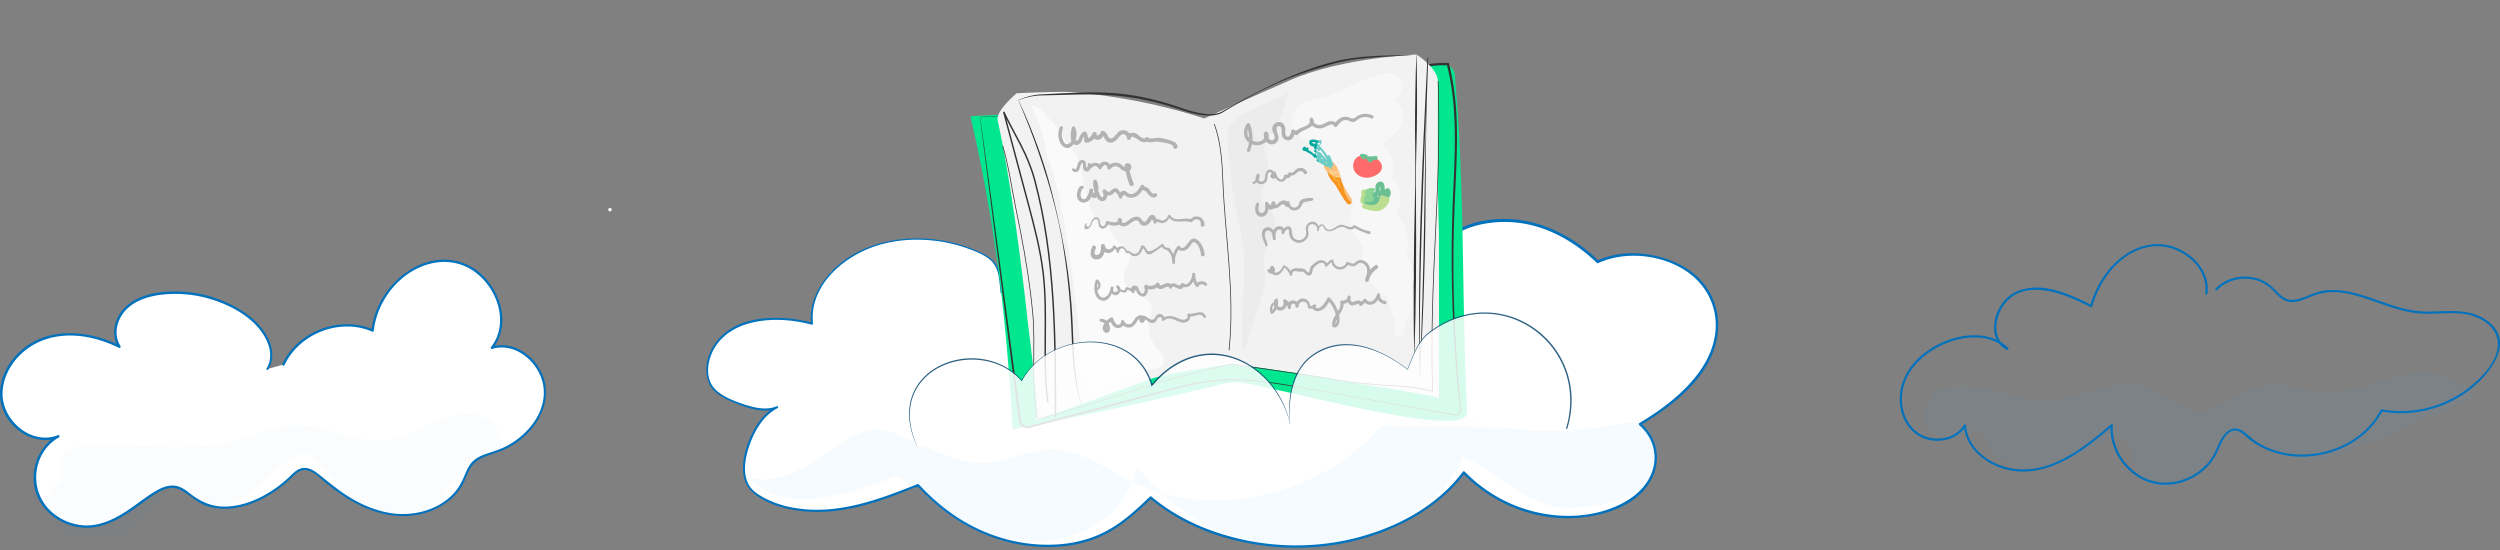 <svg xmlns="http://www.w3.org/2000/svg" viewBox="0 0 3418.72 752.52"><rect x="0" y="0" width="3418.72" height="752.52" fill="#808080" stroke="none"/><defs><style>.cls-1{fill:#fff;}.cls-2{fill:#0071bc;}.cls-3{opacity:0.05;}.cls-4{fill:#3fa9f5;}.cls-5{fill:#00e78f;}.cls-6{fill:#333;}.cls-7{fill:#f2f2f2;}.cls-10,.cls-13,.cls-8,.cls-9{fill:none;}.cls-10,.cls-8,.cls-9{stroke:#333;stroke-miterlimit:10;}.cls-9{stroke-width:2px;}.cls-10{stroke-width:0.97px;}.cls-11{opacity:0.59;}.cls-12,.cls-22{fill:#b3b3b3;}.cls-12{opacity:0.09;}.cls-14{fill:red;}.cls-15{fill:#009245;}.cls-16{fill:#f7931e;}.cls-17{fill:#00a99d;}.cls-18{fill:#fbb03b;}.cls-19{fill:#39b54a;}.cls-20{fill:#8cc63f;}.cls-21{opacity:0.42;}.cls-23{opacity:0.86;}.cls-24{fill:#09466e;}.cls-25{opacity:0.84;}.cls-26{opacity:0.02;}</style></defs><title>cookbook-cloudsAsset 45</title><g id="Layer_2" data-name="Layer 2"><g id="Layer_12" data-name="Layer 12"><path class="cls-1" d="M834.13,289.12c3.08,0,3.08-4.78,0-4.78s-3.08,4.78,0,4.78Z"/></g><g id="CookingCloud"><path class="cls-1" d="M1444.89,341.33a187.6,187.6,0,0,0-75.69,59.12c-4-33.45.48-45-46.62-61.8-35.78-12.79-78.28-15.76-115.95-5.87-59.43,15.61-101.7,62.9-96.14,109.84-32.75-8.79-70.87-9.7-101,3.31-34.31,14.82-51.61,53.14-37.14,81,8.73,16.77,66.59,41.13,90.37,29.87C1028,573.26,1002,647.33,1028.48,670.9s72,31,112.75,26.37,77.88-19.38,114.17-33.92c27,29.55,61.87,56.09,105.34,71.07s96.41,17.11,138.47,0c30.64-12.45,53-33.57,74.47-54.12,55.35,47.3,142.35,72.74,225.91,66.06S1961,701.08,2001.74,646.1a201,201,0,0,0,111.56,58.48c45.38,7.41,96.79-2.5,126.86-29s33.3-69.56,2.49-95.56c39.92-24,75.86-53.43,93.94-89.3s15.74-79-15.18-109.58-93.15-43.47-136.54-23.08c-26.41-25.87-62-48.3-104.58-54.88s-92.34,6.37-111.58,35.57c-42.44-13.71-87.42-26.65-133.5-23.85-57.84,3.52-107.48,31-152.48,58.44-6.54,4-13.7,8.18-22.12,8.46-6.45.21-12.56-1.93-18.37-4l-97.89-35.2c-16.93-6.08-34.6-12.3-53.38-12.24C1474.67,330.4,1459,335.23,1444.89,341.33Z"/><path class="cls-2" d="M1444.49,340.64a194.25,194.25,0,0,0-75.92,59.18l1.51.63c-1.66-14.2-.88-31.33-11-42.71-5.95-6.69-14.32-10.93-22.39-14.47a204.5,204.5,0,0,0-43.57-13.53c-55.46-10.63-119.07.86-158.39,44.12-17,18.72-28.32,43-25.59,68.76l1.69-1.29c-44.18-11.6-106.93-12.19-134.75,31.11-10,15.52-13.8,35.7-5.94,52.92,6.23,13.64,23.69,21.18,36.69,26.45,16.58,6.72,39.17,13.92,56.62,6.24l-1.47-2.52c-15.76,7.72-26.75,23.34-34.19,38.75-7.81,16.2-13.23,35.12-11.31,53.25s13.09,28.3,28.54,36.51c21.33,11.32,46.13,15.59,70.07,15.94,28.58.43,57-5.49,84.08-14.12,14.53-4.62,28.79-10,43-15.61,3-1.18,6-2.65,9.11-3.62,4-1.25,4.52-.58,7.32,2.36q7.29,7.63,15.11,14.76c39,35.42,87.84,59,140.61,63.48,29.62,2.53,60.42-.62,87.93-12.37,28.14-12,50.72-32.54,72.57-53.44h-2.24c47.62,40.33,110.12,61.23,171.71,66.41,64.07,5.39,130.12-7.44,186.37-39,27.93-15.67,53.27-36.19,72.55-61.89l-2.63.34c37.1,38.35,89.57,61.51,143.1,61.35,44.55-.13,103.62-16.46,119.12-63.95,7.88-24.15,0-49.32-19-65.82l-.33,2.59c45.71-27.65,98-67.59,105.34-124.56a91.19,91.19,0,0,0-20.31-70.57c-15.6-18.58-38.32-30-61.59-35.71-27.35-6.73-57.15-5.95-83,5.85l2.26.29c-31.41-30.57-71.77-53-116-56.79-36-3.06-81.67,5.91-103.35,37.71l2.44-1c-35.54-11.47-71.89-22-109.41-23.93-35.52-1.8-70.29,5.61-103,19.14a424.77,424.77,0,0,0-43.94,21.47c-6.61,3.67-13.15,7.47-19.65,11.34-7.84,4.67-15.73,10.6-24.44,13.54-9.43,3.19-18.3.42-27.29-2.8q-14.44-5.16-28.87-10.36l-55.23-19.84c-19.09-6.86-38.4-14.85-58.82-16.5-19.08-1.54-37.19,3.68-54.58,11.07-2.06.87-.28,3.88,1.76,3,17.49-7.42,36.24-12.11,55.34-10,18.26,2,35.61,9.08,52.76,15.25L1609.09,368l25.1,9c7.72,2.78,15.7,6.37,24,6.78,15.11.74,28.6-10.68,40.92-17.92,13.8-8.12,27.84-15.88,42.32-22.75,31.87-15.14,66.09-25.63,101.57-26.43,42.94-1,84.64,11.16,125.12,24.18a2.21,2.21,0,0,0,2.44-1c21.11-31,66.86-38.86,101.64-35.64,42.37,3.93,81.19,26,111.33,55.18a1.92,1.92,0,0,0,2.26.29c42-19.27,101.19-10,134.38,22.69A87.52,87.52,0,0,1,2346,451.55c-2,26.21-15.05,49.83-32,69.37-20.3,23.4-45.81,41.73-72.17,57.69a1.66,1.66,0,0,0-.33,2.59c17.12,14.89,25,36.94,19.16,59.17-5.93,22.43-23.68,38.66-43.84,48.79-44.73,22.49-100.19,20.32-145.79,1.75a200.2,200.2,0,0,1-68.09-46,1.72,1.72,0,0,0-2.64.34c-35.36,47.26-91.2,76.71-147.59,90.78-61.67,15.4-127.68,12.42-188-7.66-32.59-10.86-63.66-26.93-90-49.18a1.63,1.63,0,0,0-2.24,0c-16.53,15.82-33.35,31.58-53.1,43.36-21.16,12.63-44.87,19.57-69.37,21.64-47.7,4-95.74-8.7-136.27-33.83-21.31-13.22-40.38-29.66-57.35-48.08a1.46,1.46,0,0,0-1.47-.39c-53.87,21.58-110.9,43-169.85,32.42a133.71,133.71,0,0,1-36.9-11.88c-8.84-4.48-19-10.33-24-19.15-9.22-15.92-5-37.68.65-54,6.79-19.81,19.17-41.52,38.61-51.18,1.71-.85.21-3.27-1.47-2.52-14.44,6.45-33.21,1.27-47.35-3.58-13.33-4.58-31.11-11.6-39.75-23.5-10.74-14.78-6.75-36.92,1.68-51.65,10.8-18.83,29.4-30,50-35.21,27.31-6.92,56.48-4.75,83.52,2.32a1.35,1.35,0,0,0,1.69-1.29C1106.54,393,1149.5,354,1192.4,338.24c27.38-10.06,57.34-12.42,86.2-9a202.8,202.8,0,0,1,43.75,10.22c10.21,3.63,20.9,7.67,29.66,14.22,15.1,11.27,14.29,29.72,16.31,46.74.07.64,1,1.3,1.5.62A193.42,193.42,0,0,1,1445.29,342C1446.23,341.6,1445.42,340.23,1444.49,340.64Z"/><g class="cls-3"><path class="cls-4" d="M1026.21,653.28c37,45.85,113,32.09,197-1.78,9.15-3.7,43.72,34.56,51.68,40.22,45.9,32.69,103.72,54.56,161,47.54s111.45-48.45,117.84-101.94c49.84,61.64,124.23,110,206.91,114.9s217.84-53.89,239.56-128.36c48.33,24,91.23,71.54,146,70.43,39.89-.82,102-8,118-57.85,13.14-41-4.59-65.62-52.48-56.23-70,13.72-162.61,15.14-225.54-19.29-9.22-5-18.17-11-28.71-13.19-31.76-6.57-57.08,21.92-77.81,44.35-78.08,84.47-223.59,120.25-331,67.16-35.68-17.65-69.12-44.59-109.93-44.58-31.74,0-60.94,16.82-92.65,18.16-30.63,1.3-59.43-11.87-86.52-24.68-49.11-23.21-63.73-30.92-109.51-1.37-33.42,21.56-78.68,59-123.88,46.51"/></g><path class="cls-5" d="M1327.21,159.52c34.12,148.19,48.92,275.42,57.56,427.15,53.9-8.7,250.84-51.39,284.61-61,26.54-7.56,49.38,2.6,75.3,7.22,29.82,5.31,243.45,61.47,259.76,35.84,2-3.08,1.85-7,1.68-10.6-7.88-164.34-2.36-294.86-16.81-455.85a16.37,16.37,0,0,0-19.76-14.4c-25.6,5.35-70.55,10.34-77.4,12.87-34.83,12.85-129.69,41.26-239.5,71.17C1576.3,149.22,1326.58,156.77,1327.21,159.52Z"/><path class="cls-6" d="M1340.36,160q12.93,93.89,25.5,187.82l25.05,187.89,3.12,23.49,1.56,11.74.39,2.94.2,1.46a7.74,7.74,0,0,0,.27,1.25,8.57,8.57,0,0,0,2.76,4.24,8.69,8.69,0,0,0,7.2,1.92c.21,0,.42-.09.63-.13l.71-.19,1.43-.38,11.45-3,22.91-6.06,91.63-24.2,45.83-12c15.28-4,30.54-8.14,46-11.47a268.94,268.94,0,0,1,47-6.38,322.17,322.17,0,0,1,47.41,1.8c15.73,1.63,31.35,4.1,46.92,6.79l46.66,8.31,93.32,16.54,46.67,8.23,23.33,4.09,11.63,2a6.18,6.18,0,0,0,6.81-6.45c-3.42-31.33-6.23-62.88-8.1-94.42a1881.75,1881.75,0,0,1-2-189.57c1.27-31.58,3.16-63.12,2.78-94.65s-3.07-63.08-11-93.51l1.47,1.18a155.3,155.3,0,0,0-40.3,4.2,363.76,363.76,0,0,0-39.15,11.68l-77.39,27.38-77.41,27.38-38.74,13.63a199.5,199.5,0,0,1-19.81,5.85,92.71,92.71,0,0,1-20.62,2.52,111.12,111.12,0,0,1-20.62-2.11c-6.78-1.27-13.44-3-20.07-4.68-13.23-3.48-26.51-6.67-39.9-9.37s-26.86-5-40.41-6.74-27.16-2.93-40.81-3.65-27.32-.89-41-.75-27.34.62-41,1.25c-27.33,1.28-54.65,3-82,4.38l0-.3c27.32-1.59,54.61-3.62,82-5.16,13.67-.75,27.35-1.36,41-1.6s27.4-.12,41.09.48,27.37,1.74,41,3.39,27.15,3.86,40.6,6.51,26.81,5.8,40.06,9.23,26.56,6.62,40.08,6.55a91,91,0,0,0,20-2.53,198.69,198.69,0,0,0,19.52-5.86l38.66-13.77,77.36-27.52,77.39-27.46a369,369,0,0,1,39.48-11.81c13.42-3,27.25-4.85,41.12-4.29l1.18,0,.29,1.14c8,30.8,10.61,62.66,10.91,94.28s-1.65,63.25-3,94.79c-2.69,63.08-2.44,126.3,1.14,189.35,1.72,31.55,4.36,63,7.62,94.46a7.56,7.56,0,0,1-8.37,7.86l-11.7-2.09-23.32-4.21-46.64-8.35-93.31-16.64-46.67-8.19c-15.56-2.65-31.17-5.08-46.87-6.67a318.24,318.24,0,0,0-47.21-1.51A268.87,268.87,0,0,0,1627.4,527c-15.39,3.42-30.6,7.66-45.86,11.74L1535.77,551l-91.56,24.46-22.89,6.1-11.45,3.06-1.43.38-.73.19c-.27.06-.54.13-.82.18a11.68,11.68,0,0,1-3.34.11,11.47,11.47,0,0,1-9.67-8.19,12.74,12.74,0,0,1-.34-1.63l-.19-1.48-.39-2.93-1.53-11.75-3.06-23.5L1364,348q-12.12-94-23.93-188Z"/><path class="cls-7" d="M1415.94,575.06c51.78-18.7,103.83-36.75,155.37-56.1,22.14-8.31,112.9-21.44,112.9-21.44s87.6,11.65,128,19c88,16,155.66,24.38,155.66,28.92.17-82.69-.16-146-.16-228.42-2-62.56-1.42-143.67-1.42-206.33.1-17-29.08-36.17-29.08-36.17s-101.56,4.14-171.5,34.5c-53,23-119,53-119,53s-78.09-27.71-180-36c-18.5-1.5-76.5,1.5-76.5,1.5s-28.87,24.21-26,37c17.61,78.61,33,198.72,41.62,278.82C1407.19,455.88,1422.94,572.53,1415.94,575.06Z"/><path class="cls-6" d="M1929.86,75c0,.26-.2.27-.28.32a1.19,1.19,0,0,1-.28.1l-.55.12c-.36.06-.73.11-1.09.15-.73.08-1.45.15-2.18.2-1.45.11-2.9.2-4.36.26l-8.71.4-17.4.85q-17.38.93-34.67,2.92a256.41,256.41,0,0,0-34.13,6.08c-11.15,3.07-22.3,6.32-33.32,9.91s-21.93,7.52-32.7,11.85c-5.39,2.14-10.72,4.44-16,6.76l-7.92,3.63-7.84,3.78c-5.2,2.59-10.41,5.16-15.51,7.92-2.57,1.35-5.12,2.75-7.66,4.16s-5.09,2.79-7.61,4.23L1690,143l-7.5,4.42-7.47,4.49c-1.26.74-2.44,1.51-3.77,2.24a26.84,26.84,0,0,1-4.1,1.83,46.17,46.17,0,0,1-17.57,1.91,102.83,102.83,0,0,1-17.39-2.71c-5.7-1.33-11.31-3-16.86-4.8s-11-3.67-16.56-5.31q-16.63-5-33.67-8.49a333.67,333.67,0,0,0-34.26-5.35c-23-2.39-46.25-2.27-69.46-1.67-11.61.32-23.23.64-34.86.88a89.16,89.16,0,0,0-33.8,6.74l-.13-.27a85.12,85.12,0,0,1,16.51-5.72c2.85-.67,5.73-1.2,8.63-1.61s5.85-.57,8.74-.68c11.61-.51,23.21-1.22,34.83-1.7s23.25-.85,34.91-.83,23.32.56,35,1.67a307.53,307.53,0,0,1,34.58,5.49q17.12,3.67,33.85,8.84c5.56,1.72,11.12,3.6,16.58,5.51s11,3.6,16.58,5a108.08,108.08,0,0,0,17,3,44.29,44.29,0,0,0,16.91-1.43,24.53,24.53,0,0,0,3.88-1.64c1.24-.64,2.52-1.43,3.77-2.13l7.56-4.35,15.21-8.54c2.53-1.43,5.09-2.8,7.65-4.19s5.11-2.77,7.69-4.11q7.71-4.08,15.49-8l7.82-3.86,7.88-3.74c5.27-2.46,10.56-4.9,15.91-7.18q16.05-6.9,32.56-12.67t33.46-10.09a256.6,256.6,0,0,1,34.53-5.81c11.59-1.25,23.23-1.83,34.85-2.21,5.82-.2,11.63-.26,17.45-.3l8.71-.08,4.35-.07c.73,0,1.45,0,2.17-.09.36,0,.72,0,1.08-.1l.52-.08.24-.07c.07,0,.12-.1.1,0Z"/><path class="cls-8" d="M1371.2,199.5c8.39,27.87,12.24,58,18.23,86.71q3.12,14.9,6,29.86c7.3,37.48,13.41,75.22,16.89,113.26,4.3,46.92-3.28,97.23,7,143.23.5,2.21,143.19-42,156-46.48C1601.43,517,1683.71,498,1683.71,498s102.64,14.29,129,19c84,15,100,6,146.29,18.14-4.71-159,12.43-265.18,7.71-424.14"/><path class="cls-9" d="M1433,550.53c-7.89-58.65.43-118.5-6.49-177.27-3.86-32.71-12.39-64.67-20.89-96.49l-33.1-123.84c16.14,34.1,32.68,56.92,42.43,93.36,28.12,105.15,28.38,215.46,28.46,324.31"/><path class="cls-6" d="M1392.55,136.74l5.72,12.37c.94,2.07,1.92,4.12,2.82,6.21l2.68,6.27c1.75,4.19,3.61,8.35,5.28,12.58l5,12.68c6.4,17,12.52,34.17,17.59,51.65l1.94,6.53,1.79,6.59c1.17,4.39,2.41,8.77,3.53,13.17,2.15,8.84,4.43,17.64,6.38,26.52s3.89,17.76,5.79,26.65c.5,2.21.86,4.46,1.29,6.69l1.3,6.69L1455,338l1.15,6.72,2.27,13.45,1.95,13.5c.69,4.5,1.19,9,1.73,13.53l.8,6.78c.27,2.26.53,4.52.72,6.78l1.25,13.59c.23,2.26.38,4.53.53,6.8l.47,6.81c.7,9.07,1,18.17,1.39,27.25.74,18.15,1.31,36.3,3.19,54.35.92,9,2.2,18,4,26.89a210.35,210.35,0,0,0,7,26.29l-.19.06c-6.43-17-10.19-35-12.34-53.07-1.06-9-1.8-18.12-2.38-27.2s-.91-18.16-1.31-27.24-.79-18.14-1.41-27.2l-.42-6.79c-.13-2.27-.26-4.53-.47-6.79L1461.71,399c-.17-2.27-.41-4.52-.66-6.78l-.73-6.77c-.48-4.51-.92-9-1.55-13.52L1457,358.41l-2-13.47-1-6.73-1.17-6.71c-.79-4.47-1.54-8.95-2.43-13.41l-2.74-13.34c-.44-2.23-.92-4.45-1.46-6.66l-1.57-6.62c-1.07-4.42-2-8.86-3.25-13.23l-3.53-13.16c-1.22-4.37-2.54-8.72-3.81-13.08l-1.91-6.53-2.05-6.49L1426,226c-1.45-4.3-2.9-8.6-4.31-12.91s-2.93-8.59-4.45-12.87l-2.27-6.42-1.14-3.2-1.21-3.19-4.81-12.74c-1.58-4.25-3.35-8.43-5-12.66-3.28-8.47-7-16.76-10.44-25.17Z"/><path class="cls-6" d="M1941.32,516l2.09-54.55q1-27.32,1.8-54.65c1.12-36.44,1.76-72.89,2.36-109.34l1.84-109.36,1-54.69Q1951,106,1952,78.7l1.08,0L1948.57,188q-2.21,54.65-3.94,109.3l-.79,27.34-.7,27.33-.63,27.34-.5,27.33C1941.42,443.11,1941.41,479.67,1941.32,516Zm0,.2c-1-36.63-1-73-.75-109.49l.26-27.35.41-27.35.59-27.35.75-27.34c1-36.45,2.52-72.89,4.13-109.32s3.49-72.85,5.31-109.26l1.08,0q-1.12,27.32-1.88,54.65l-.68,27.34-.41,27.34c-.51,36.45-.48,72.91-.88,109.38-.24,18.22-.45,36.46-.91,54.68s-1,36.46-1.59,54.68-1.44,36.44-2.29,54.65c-.42,9.1-.92,18.21-1.43,27.31l-.79,13.65-.43,6.9C1941.63,511.64,1941.45,513.91,1941.31,516.16Z"/><path class="cls-6" d="M1937.14,74.54c.43,17.08.55,34.15.63,51.23s0,34.15-.28,51.22l-.61,25.6c-.21,8.54-.42,17.08-.53,25.61-.21,17.07-.17,34.15,0,51.22s.25,34.15.21,51.23,0,34.15-.18,51.22c-.4,34.15-1,68.29-2.2,102.43h-.3c-.71-34.15-.8-68.3-.7-102.45.08-17.07.33-34.14.56-51.22s.55-34.14,1-51.21.67-34.14.71-51.22c0-8.53-.07-17.07-.17-25.61L1935,177c0-17.07.17-34.15.46-51.22s.71-34.14,1.39-51.21Z"/><path class="cls-10" d="M1660.5,169.6c9,24.7,10.72,51.07,11.73,77.07,3,77.43,16.75,155.38,8.48,232.35"/><g class="cls-11"><path class="cls-1" d="M1425.21,196.29a204.87,204.87,0,0,1,10.14,25.33c32.93,96,44.84,311.76,53,313.93,9.85,2.63,60.18-28.42,81.26-29.57,9-.49,19.85-2.6,22.21-10,2.16-6.77-4.39-13.18-9.22-19-10.77-13-14.57-29.86-10.15-45,1.21-4.14,3-8.3,2.38-12.56-2.22-15.13-30.24-17.88-36.57-32.23-6.41-14.53,13.59-31.2,4.3-44.61-2.29-3.31-6-5.68-9.34-8.3-9.78-7.76-16.28-18.44-18-29.61-2.23,3.71-9,3.75-12.9,1.11s-5.71-6.91-7.21-10.94a345.9,345.9,0,0,1-14.87-52.12c-2.79-13.87-5-28.51-14.82-40S1421,136,1408.21,144.52c6.14.84,24.09,56.51,21.07,61"/></g><path class="cls-12" d="M1760.85,126.63a122.21,122.21,0,0,1-21.55,54.89c-4.59,6.46-10.08,13.2-9.9,21.12.09,4.13,1.75,8,2.93,12a53.5,53.5,0,0,1-1.55,34.81c-2.75,6.89-7,13.8-5.91,21.13,1.6,10.43,13.21,16.3,17.44,26,7.75,17.7-11.81,35.45-14,54.66-.92,8,1.29,16,1.75,24.08.8,14-3.64,27.65-8,40.94l-21.52,65.2c-7.08-48.22,5.26-97.6-.8-146-2-16.07-6-31.81-9.27-47.68a495,495,0,0,1-8.11-55.93c-1.36-15.65-6.67-41.28-1.7-56.35,4.12-12.5,22.82-20.62,34.51-27.26C1720.05,145.46,1760.47,129.57,1760.85,126.63Z"/><path class="cls-13" d="M1747.59,0h1.33"/><path class="cls-14" d="M1869.84,217.6a9.78,9.78,0,0,0-10.75-4.2c-5.06,1.6-8.07,6.71-8.56,11.77-1.07,11.13,9.56,18.59,19.86,17.82,9.42-.71,23.82-8.23,18.12-19.8-4.62-9.37-21.49-12-25.19-.77-2,6.11,5.57,11.88,11,8.42,1.13-.6,1.19-.73.17-.37a5.06,5.06,0,0,1,1.1.27,6.29,6.29,0,0,1,1.34.48c.4-3.9-.07-5.28-1.43-4.17-.68-.09-3.58,1.7-4.47,1.9a8.87,8.87,0,0,1-4.28.2c-6.37-1.7-.52-8.4,2.75-10.07a1.1,1.1,0,0,0,.39-1.48Z"/><path class="cls-15" d="M1866.12,214.59a3.84,3.84,0,0,1-2.44-2.68l-1.4,2.46a6.5,6.5,0,0,1,6.77,3.82,2.15,2.15,0,0,0,2.6,1.47,12.46,12.46,0,0,1,3.88-.78l-1.82-1c-.29-.51,1.21.6.61.48a2.19,2.19,0,0,0,1.56-.65,2,2,0,0,0,.56-2.13,2.25,2.25,0,0,0-2.7-1.54c-3.57.51-5.1,6-1.49,7.65s6.89-2.76,5.1-5.94a2.12,2.12,0,0,0-1.82-1.05,16.44,16.44,0,0,0-5,.93l2.6,1.48a10.41,10.41,0,0,0-11.9-6.56,2,2,0,0,0-1.4,2.46,7.7,7.7,0,0,0,4.86,5.05c2,.76,3.38-2.56,1.44-3.43Z"/><path class="cls-15" d="M1868.63,217.36c3.9,1.08,7.92.59,11.83,1.45,4.53,1,4.56-6.42,0-5.43-3.92.85-7.93.36-11.83,1.45a1.32,1.32,0,0,0,0,2.53Z"/><path class="cls-16" d="M1812.29,231.86c3.26,2.6,3.67,6.76,5.51,10.36,2.29,4.5,6.3,7.58,8.9,11.73,5.08,8.09,9.21,16.69,15.27,24.17,3.15,3.88,9.14-1.09,6.78-5.23-2.72-4.77-5.87-9.3-8.62-14.05-1.52-2.63-3.14-5.28-4.43-8s-1.7-5.49-2.39-8.33c-1.93-8-6.91-24.68-18.16-21.47-4.28,1.22-6.84,7.69-2.86,10.85Z"/><path class="cls-17" d="M1821.47,223.28a115.41,115.41,0,0,0-20.37-27.54l-2,2A77.58,77.58,0,0,1,1819.29,230l1.89-.79c-5-9.76-13.2-17.1-21.57-24l-1.82,2.37a60.57,60.57,0,0,1,14.84,13.68l1.11-2.69a22.39,22.39,0,0,1-9.15-3l-1.74,3a16.71,16.71,0,0,1,7.38,5.83l2.49-2.49-9.65-4.3c-2.07-.92-3.91,2-1.82,3.12,4.45,2.4,8.87,5.24,13.5,7.27,1.81.79,3.7,1.51,5.44.1,4.18-3.4.25-11.53-1.71-15-.94-1.68-4-.52-3.21,1.35,1.68,4,3.32,8,5.09,12,.77,1.73,3.78.48,3.08-1.3-1.52-3.9-3.18-7.75-4.78-11.61l-3.21,1.35a22.33,22.33,0,0,1,2.64,6.94l.23,2.14q-1.71,1.95-3.45.09c-4-1.34-8.06-4.37-11.8-6.4l-1.82,3.12,9.63,4.32c1.47.66,3.65-.83,2.49-2.49a18.47,18.47,0,0,0-9.19-7.15c-1.83-.68-3.09,2.29-1.33,3.16a31,31,0,0,0,10.89,3.14c1.52.15,1.86-1.75,1.12-2.69A62.89,62.89,0,0,0,1799.31,205c-1.41-.91-3.17,1.27-1.83,2.36,8.32,6.73,16.65,13.35,21.92,22.88a1,1,0,0,0,1.88-.8,78,78,0,0,0-20.18-33.68,1.41,1.41,0,0,0-2,2,127.65,127.65,0,0,1,20.09,26.87c.83,1.48,3.06.17,2.27-1.32Z"/><path class="cls-17" d="M1804.52,198.9c2.41-1.64,2.74-3.49,2.43-6.26a1.45,1.45,0,0,0-2.43-1c-2,1.71-5.41-.7-7.52-1.08s-4.37-.13-5.75,1.61a4.85,4.85,0,0,0,.41,6.18c2,2.3,5,2.28,7.78,2l-1.86-1.41a3.47,3.47,0,0,1-.49,2.61,1.89,1.89,0,0,0,1.62,2.82c1,0,3.33-.12,3.75,1a1.5,1.5,0,0,0,2.89-.8c-.46-3.2-3.9-4-6.64-4l1.62,2.83a8.49,8.49,0,0,0,1-5,2,2,0,0,0-1.93-1.93,9.26,9.26,0,0,1-3.67-.17c-1.21-.44-1.72-1.63-.51-2.09s3.34.73,4.48,1.05c2.63.74,5.57.8,7-1.89l-2.24.29c1.26,1.18.49,3.64-.45,4.66-.28.29.08.83.45.59Z"/><path class="cls-17" d="M1806.11,215.79a39.73,39.73,0,0,1-1.34-6.75l-1.58,2.07q-4.59,2.59-3.75-.55l-1.81.49-.41,2.55,1.52.4a16.2,16.2,0,0,0-4.38-5.54c-.3-.24-5.94-4-6.07-3.92l-1.85-1.42-3.07-.05.69,1.72.71-1.16a1.54,1.54,0,1,0-1.19-2.83,3.67,3.67,0,0,0-2.45,3.18,1.58,1.58,0,0,0,.7,1.72c3.18,1.67,7.17,1.83,7.54-2.58a1.48,1.48,0,0,0-1.86-1.41,3.16,3.16,0,0,0-1.86,4.74,5.66,5.66,0,0,0,2.71,2c3.54,1.76,6.21,3.31,8.47,6.71a1.1,1.1,0,0,0,1.51.4c1.88-1.42,2.48-3.47,1-5.44a1,1,0,0,0-1.81.49c-.24,4.5,4,8.81,8.46,5.88,4.23-2.79,1.54-8.16-2.77-8.6-1.16-.12-1.74,1.13-1.58,2.07a20.31,20.31,0,0,0,2.53,6.71,1.08,1.08,0,0,0,2-.83Z"/><path class="cls-18" d="M1817.79,234.65a16.27,16.27,0,0,0,13,1.46l-1-2.48c-3.61,2.05-6.79,2.15-10.8,2.23a1,1,0,0,0-.82,1.43,11.3,11.3,0,0,0,12.12,5.2c1-.2,1.09-2,0-2.15a7.54,7.54,0,0,0-7.91,3.45,1.13,1.13,0,0,0,.67,1.64c2.66,1,5.32,2,8,2.86l-.56-1.38c-1.5,3.2-1.15,6.52,1.51,9,.57.53,1.43-.32.86-.86-1.76-1.67-2.24-5.17-.75-7.15a1,1,0,0,0-.34-1.29c-2.69-1.14-5.41-2.21-8.13-3.29l.67,1.64a5.84,5.84,0,0,1,5.68-2.39l-.29-2.19a9.16,9.16,0,0,1-9.89-4l-1.07,1.4c4.15,1.44,8.66.25,12.42-1.76,1.33-.71.42-3-1.05-2.48a14.18,14.18,0,0,1-11.36-.46c-1.08-.51-2,1-1,1.62Z"/><path class="cls-18" d="M1834.06,261.44l2.86,1.83c.25.16.48-.24.23-.4l-2.8-1.91c-.3-.2-.59.29-.29.48Z"/><path class="cls-19" d="M1878.91,257.51a14.54,14.54,0,0,0-16.12,7.61c-3,6.2.06,13.73,6.14,16.69,4.5,2.19,14,.35,12.18-6.53a4.65,4.65,0,0,0-2.32-2.9,5.9,5.9,0,0,0-2.08-.63l-.75-.1c-1.12-.26-1.33-.12-.64.41a9.17,9.17,0,0,1,1.6,2.16h-1.4c-.74-.73-1-2.6-1.16-3.56a13.13,13.13,0,0,1,.9-7.19h-5.45l-.69,2.58c1.46-1.17,3.7-2,5.23-.56,1,1,1.33,3.37-.87,3.31l2.51,1.91a2.18,2.18,0,0,1,1.25-2.77l-3.54-3.53c-1.62,3-4.78,3.59-7.88,4-2.21.28-4.41,2.15-3.56,4.67,1.39,4.14,5,7.16,9.53,6.91,4-.23,5.28-6.37,1-7.28-1.84-.38-2.8-.8-3.77-2.47l-1.33,5.05c4.13-1.95,8.19-4.13,10.49-8.25a2.61,2.61,0,0,0-3.54-3.54,7.6,7.6,0,0,0-3.66,8.61,2.63,2.63,0,0,0,2.51,1.91c5.23.18,8.49-5.82,6.3-10.39-2.76-5.77-10.29-4.62-14.42-1.32a2.61,2.61,0,0,0-.68,2.59c2.19,7.24,12.14,4.56,10.58-2.83-.6-2.86-4.3-2.23-5.18,0-2,5.09-1.89,20.18,6.91,18.76,7.78-1.25,6.67-12.86-.75-13.82-7.78-1-9.88,10.31-1.32,10.28l.43-.62a2.38,2.38,0,0,1-2.13.52,5.48,5.48,0,0,1-3.26-1.52,7.65,7.65,0,0,1-2.73-6.07c.44-5.33,6.44-7.86,11.09-7.73,2.45.07,3-3.82.59-4.33Z"/><path class="cls-15" d="M1866.83,279.39c9.81,7.74,20.93-4.46,15.45-14.59l-2.53,4.4a7.22,7.22,0,0,0,6.46-5.13c.68-2,.41-3.86.51-5.89,0-.65-.28-2.19.4-2.67a4.59,4.59,0,0,1,.32,3.54c.36,1.81-.44,2.9-2.4,3.25l2.28,4-2.41,1.87c-1.53,2.66,1.89,5,4.07,3.14a3.61,3.61,0,0,1,4.34-.41l-1.86-1.85q-1.45-4.61,2.84-3.92l3.92,1,.73-3.39-4-1.05c2,3-.31,5.29-2.57,7.11-.68.54-4.36,2.25-4.26,3.22-.39-3.8-5.95-4-6,0,0,1.29-2.21,2.46-2.92,3.44a7.15,7.15,0,0,0-1.38,3.62,4.26,4.26,0,0,0,3.38,4.76V279c-1.44.45-5.51,2-5.29-.93.24-3.31-4.65-3.13-5.07,0-.91,7,7,7.41,11.71,5.81a2.56,2.56,0,0,0,.6-4.62c.47.29,3.57-3,3.76-3.29a6.75,6.75,0,0,0,1.26-3.91h-6c.39,7.56,8.08,5.93,12.43,2.84,5.21-3.68,9.81-9.94,5.51-16.13-.85-1.22-2.63-2-4-1.05-3.91,2.7-5.14,7.15-2.72,11.34a2.89,2.89,0,0,0,3.92,1c4.44-3.1,3.23-10.23-2.4-11.12-6-.95-11.17,6-9.18,11.57,1.81,5,9.63,5.61,11.1-.05,1.83-7.05-8.18-5.65-11.4-2.83l4.08,3.15c1.45-2.62,2.64-6.28-.27-8.39a4.31,4.31,0,0,0-6.36,1.23,2.66,2.66,0,0,0,2.28,4,8.41,8.41,0,0,0,7.78-5.8c1.11-3.28.7-9.35-1.61-12.11-2.09-2.48-6.13-1.4-8.15.59a8.54,8.54,0,0,0-2.25,4.56c-.4,2.1,1.12,8.09-1.84,8.65a2.94,2.94,0,0,0-1.75,4.29c3.89,6.28-2.79,10.7-8.61,8.58-1.66-.6-3.21,1.93-1.78,3.06Z"/><path class="cls-20" d="M1874.33,282.28a11.32,11.32,0,0,0,10.92-.78,14,14,0,0,0,4.38-4.12c1-1.48,1.07-4.81,2-5.87l-2.49.66q5.38,3.4-.88,6l2.67,2c-1-3.08.09-4.07,2.59-5.8,1.67-1.15,1.22-1.48-.08.35-1.64,2.34-3.6,4.93-6.13,6.38-5.64,3.22-14.41-1.4-20.38-2.3-4.18-.62-6.08,5.26-1.79,6.51,6.46,1.89,16.36,5,22.92,2.27,4.76-2,10.33-7.79,11.9-12.8s-3.81-6.86-7.93-5.83c-5.7,1.42-8.3,7.35-6.44,12.69a2.82,2.82,0,0,0,2.67,2c7.94-.66,12.72-11.39,4.48-15.79-2.9-1.54-5.16-.48-6.07,2.53-.85,2.83-.5,5-2.81,7.24a11,11,0,0,1-9.05,2.76,1,1,0,0,0-.5,1.84Z"/><path class="cls-20" d="M1864.89,259c-5.46,1.18-4,8.59,1.5,8.16l-.72-2.67c-4.32,2.69-7.37,9-4,13.67.84,1.17,3.07.92,3-.8-.24-4.06-.38-7.55,2.8-10.62a1.45,1.45,0,0,0-.64-2.4c-1.7-.38-.88-1.77-.2-2.44a1.75,1.75,0,0,0-1.68-2.9Z"/><g class="cls-21"><path class="cls-1" d="M1791.57,154.15c8-4.27,15.93-8.88,24.22-12.69s18-8.4,27.14-9.6c8.71-1.15,17.93-.77,26.67-.2a143.5,143.5,0,0,1,25.06,3.74V100.93c-4.62,1.41-9.36,2.33-13.92,3.91a168.46,168.46,0,0,0-17,7.43q-6.72,3.2-13.51,6.21c-2.27,1-4.55,2-6.82,3s-2.28,1,.22-.07l-2.57,1.06c-18,7.48-36.93,11.6-55.58,17.23a26.33,26.33,0,0,0-18.8,28.79c1.67,12.44,12.65,23.22,25.77,22.76,16.3-.57,32.58-1.94,48.85-3s32.52-.87,48.85-.77l-14.37-53c-4.21,2.9-8.36,5.73-12.43,8.85l2.82-2.17-2.34,1.79-3.89,3-15.55,11.94c-11.9,9.13-24.35,17.88-35.61,27.77-9.64,8.46-12,26.56-4.81,37.26,7,10.47,16.91,18.24,29.51,20.76,8.42,1.69,16.59,1.16,25,2.13l-7.93-1.07a38.14,38.14,0,0,1,7.5,1.88l-7.14-3c1.53.64,2.86,1.58,4.33,2.28a18.73,18.73,0,0,1-7.5-7.55,9.8,9.8,0,0,1,1,1.94l-3-7.15a9.86,9.86,0,0,1,.59,2.19l-1.07-7.95a10,10,0,0,1,.07,2.38l1.07-8a19,19,0,0,1-.82,3.51l3-7.16c-1.51,3.52-3.92,6.47-5.81,9.76-4.8,8.35-7.16,17.49-5.88,27.06,1.44,10.71,6.64,19.29,15.18,25.89,4,3.11,8.63,5,12.63,8.09l-6.21-4.8a11.74,11.74,0,0,1,1.61,1.62l-4.8-6.2A15.28,15.28,0,0,1,1857,282l-3.08-7.31a16.41,16.41,0,0,1,.8,2.78l-1.09-8.13a22.26,22.26,0,0,1,.1,4l1.09-8.11c-.63,4.54-2.36,8.8-3.9,13.1a69.08,69.08,0,0,0-4.17,20.5,44.54,44.54,0,0,0,12,31.65,53.35,53.35,0,0,0,5.85,5.18c1.11.9,2.13,1.92,3.23,2.82q2.46,2.53-2.49-3.43a17.47,17.47,0,0,1,1.39,2.5l-3.07-7.27a22.72,22.72,0,0,1,1.46,5.49l-1.09-8.07c.58,5.57-.11,11.07-.38,16.64-.41,8.18.4,16.85,3.31,24.53,3.22,8.47,7.3,14.77,12.36,22.09a45.26,45.26,0,0,0,6.24,7.6,21.13,21.13,0,0,0,9.08,5.83q7.13,3-.78-.31c2.64,1.22,5.5,2.47,8.15,3.48,1.79.68,3.06,2.4-.8-.2l-6.68-6.69c.5,1,1,2,1.49,3,.64,1.36.34,2,.09.46a44.12,44.12,0,0,0,2.19,7.36c1.59,4.51,2.67,9.18,4.39,13.64a49.67,49.67,0,0,0,3.19,7.46c1.06,1.82,1.65,2.22,1.94,4.19.69,4.79-.82,10.3-1.82,15-1.86,8.64,10.73,12.21,13.29,3.66,1.64-5.44,2.67-11,4-16.53.56-2.38,1.51-3.64,2.85-5.67a30.24,30.24,0,0,0,3.67-8.84,64.63,64.63,0,0,0,1.65-18.2,50.29,50.29,0,0,0-1.57-11.33c.46,1.69.11,1.17-.13-.29-.44-2.73-.72-5.49-1.14-8.22v9.91c-.24.71-1.72,3.57-.49,1.46a49.74,49.74,0,0,0,3.12-7.19,31.86,31.86,0,0,0,2.5-11.88c0-9.46-4.43-17.38-8-25.89l3,7.18c-1.88-4.59-3.87-9.11-5.9-13.63l3.06,7.26a37.71,37.71,0,0,1-2.34-8.12l1.08,8.07a75.52,75.52,0,0,1,.1-13.78,80.31,80.31,0,0,0-1.12-20.79,47,47,0,0,0-9.48-20.2c-3.45-4.46-7.8-7.93-11.26-12.33l4.87,6.31a26.7,26.7,0,0,1-2-3.33l3.14,7.45a18.75,18.75,0,0,1-1.07-4.1l1.11,8.26a26.65,26.65,0,0,1,.16-5.43l-1.1,8.23c1.83-11.17,6.66-20.83,6.92-32.47.24-10.91-4.22-21-11.3-29-4.88-5.57-11.34-8.22-17.11-12.43l6.25,4.82a10.24,10.24,0,0,1-1.68-1.61l4.83,6.26a15,15,0,0,1-1.7-3.06l3.11,7.37-.28-1.07,1.1,8.19a12.63,12.63,0,0,1,0-3.25l-1.1,8.15a25.52,25.52,0,0,1,1-3.29l-3.07,7.29c3-6.76,7-13.06,9-20.28a40.49,40.49,0,0,0-9.85-38.26,49.61,49.61,0,0,0-23.79-13.34c-7.77-1.87-15.64-1.63-23.49-2.56l8,1.07a37.64,37.64,0,0,1-8.81-2.19l7.26,3.06c-3-1.42-3.45-3.1,2.07,2.25-3.38-3.27,4.33,6.84,1.82,2.37l-11,42.07c12.07-9,23.34-19,34.79-28.83,10-8.51,20-16.91,29.44-25.93,8.28-7.87,10.2-20.88,5.89-31.09-3.94-9.33-15-18.92-26-17.49-16.29,2.1-32.45,4.3-48.85,5.23s-32.6,1.56-48.85,3l7,51.55c20.39-7.34,39.3-17.72,58.94-26.79q13.45-6.21,26.61-13.06a91.77,91.77,0,0,0,12.77-7.52c5-3.79,9.54-8,14.28-12.12,5.71-5,6.86-15.36,2.8-21.65-4.53-7-12.09-9.83-20.19-8.22-19.74,3.94-37.46,11.61-55.41,20.43-8.64,4.24-17.85,7.14-26.42,11.64-8.87,4.66-17.35,9.85-24.84,16.52-2.58,2.3.71,6.16,3.58,4.63Z"/></g><path class="cls-22" d="M1449.25,174.26a25.22,25.22,0,0,0,0,19.68c2,4.53,6.17,9.31,11.68,8.28,5.14-1,8.62-6.81,10.12-11.35A22.84,22.84,0,0,0,1470,174c-.85-1.87-3.72-1.23-4.21.55-1.65,6-3.7,19.81,3.61,23.2,2.69,1.25,5.56.2,7.59-1.73,2.89-2.73,3.52-9.61,7.18-11l-2.94-1.2a17.62,17.62,0,0,1,1.47,8.76c-.12,1.93,1.81,2.84,3.41,2.6,6.49-1,11.2-5.24,13.45-11.31,1.29-3.47-4.15-4.86-5.48-1.52-1.66,4.17,1.7,8.31,5.9,8.9,5.2.73,8.59-4.11,10.36-8.27l-3.85,1c3.08,1.61,3.77,5.63,6,8.12a8.36,8.36,0,0,0,8.1,2.75c3.52-.72,6.19-3.24,8.43-5.89a28.78,28.78,0,0,1,3.73-4.14,4.94,4.94,0,0,1,8.21,3.92c0,3.49,5.24,3.46,5.4,0,.27-5.68,12.28,4.27,14.23,5,3.59,1.32,7,.94,9.83-1.58h-3.78c4.17,4.2,9.78,1.64,14.94,1.57,3-.05,23.38,2.52,22.84,7-.43,3.58,5.79,3.77,5.72,0-.14-6.85-8.82-8.47-14-10a56.69,56.69,0,0,0-11.75-2.3c-3.12-.22-11.66,2.22-13.94-.08a2.74,2.74,0,0,0-3.78,0c-3.45,3-8-2.31-10.56-4.13a12.21,12.21,0,0,0-6.76-2.69c-4.42-.11-8.12,2.72-8.36,7.19h5.4c.05-8.36-9.1-13.64-16.14-8.84-3.37,2.3-8.53,12.31-13.42,8.68-1.52-1.13-2.23-3.88-3.25-5.45a11.21,11.21,0,0,0-4.24-4c-1.22-.64-3.23-.43-3.85,1a10.75,10.75,0,0,1-1.74,3.32c-.57.59-5.15,3-4.18.42l-5.48-1.52c-1.53,4.39-4.92,6.88-9.4,7.64l3.4,2.59a23.67,23.67,0,0,0-2.35-11.4,2.63,2.63,0,0,0-3-1.2c-4.14,1.68-5.23,4.72-7,8.55-.88,1.91-1,3.64-3.51,3.72s-2.31-1.32-2.74-3.55a29.1,29.1,0,0,1,.69-12.89l-4.21.55c3.07,6.49,2.37,17.37-5.19,20.39-3.18,1.26-4.65-.28-6.29-3.1a18.34,18.34,0,0,1-2-5.53,22.56,22.56,0,0,1,1-12.62c1-2.76-3.29-3.84-4.34-1.2Z"/><path class="cls-22" d="M1466.26,232.88c1.82,2.94,5.63,3.11,8.2.82,1.67-1.49,2.06-3.7,2.58-5.75.23-.93,1.39-5.86,3.54-4.59.68.4.39,3.31.42,4,.16,3,.72,6.36,4.21,7,5.42,1,6.85-5.12,6.71-9.15l-4.13,1.12,1.76,2.72a2.26,2.26,0,0,0,3.86,0c2.46-3.37,7.5-2.07,9,1.35,1.06,2.38,4.12.8,4.36-1.18q5.55-7.29,7.46.23a2.51,2.51,0,0,0,4.63,1.26,8.34,8.34,0,0,1,8.32-3.16c2.67.63,4.48,2.79,6.6,4.36,3.08,2.28,7.2,3.84,10.72,1.48,5.87-4,1-12.9-5.2-9.43a2.72,2.72,0,0,0-1.21,3,120.6,120.6,0,0,0,6.43,25.44c1.33,3.55,7.11,1.93,5.7-1.57a121.11,121.11,0,0,1-7.08-25.26l-1.2,3c-3.81,2.25-7.47-3.09-10.43-4.7a12.75,12.75,0,0,0-6.17-1.48,13.46,13.46,0,0,0-10.77,5.89l4.63,1.25c-.93-11.15-15.91-11.41-17.11-.23l4.36-1.18c-3.15-6.84-12.74-7.13-16.92-1.25h3.86l-1.79-2.7c-1.14-1.73-4.24-1.21-4.13,1.12q.72,2.64-2.1,4a17.67,17.67,0,0,1-.17-2.3,20.6,20.6,0,0,0-.28-3.51,5.17,5.17,0,0,0-9.35-2.45,9.14,9.14,0,0,0-1.78,3.06c-.09.27-2.22,10.07-4.23,6.93-1.33-2.08-4.63-.18-3.32,1.94Z"/><path class="cls-22" d="M1482,256.64l-.06-.57a2,2,0,0,0-1.39-1.82c-4.24-.95-5.93,3.66-7,7-1.45,4.55-1.34,9.89,2.29,13.41,3.29,3.2,8,3,11.61.51,4.87-3.31,6.88-9.25,7.29-14.86.21-2.95-4.22-3.36-5-.67a8.59,8.59,0,0,0,6.86,11.15c1,.15,2.43-.08,2.91-1.19a27.76,27.76,0,0,0,.57-22.1c-1-2.63-5-2.4-5.09.69a38.8,38.8,0,0,0,2.28,15.32c1.35,3.6,3.46,9.06,7.1,11a6.63,6.63,0,0,0,7.87-1.82c3-3.48,2-8,.72-12l-4.79,2a9.27,9.27,0,0,0,11.18,4,8.71,8.71,0,0,0,2.54-1.42c.57-.48,1.48-2.16,2-2.37,3.27-1.37,5.63,6.09,7.09,8s4.41-.15,3.73-2.17q2.71-3.5,4.63-.92a13.71,13.71,0,0,0,1.61,1.13,11.87,11.87,0,0,0,3.06,1.14,14.26,14.26,0,0,0,8-.73c5.83-2.2,9.5-7.68,12.58-12.78l-4.78-2a4.06,4.06,0,0,0,1.44,4.42c1,.85,2.32,1.05,3.5,1.56a9.11,9.11,0,0,1,4.4,3.77c2.76,3.83,7.24,7.92,12,4.59,2.6-1.81.17-6.09-2.5-4.29-3.1,2.07-6.39-5.3-8.26-6.92a10.61,10.61,0,0,0-2.64-1.61,7.38,7.38,0,0,0-1.66-.56c-1.4-1-1.83-.83-1.27.43.54-2.84-3.17-4.65-4.79-2-2.48,4-5.12,8.78-9.73,10.64a8,8,0,0,1-7.76-.47c-1.44-.88-2.45-2.3-4.1-2.86-5.13-1.73-9.85,3.86-8.07,8.68l3.74-2.18c-2.84-3.42-3.14-9.92-8.78-10.35-4.64-.36-8.64,9.08-12.66,2.66-1.51-2.43-5.77-.9-4.79,2,.51,1.52,3,8.84-1.53,7.4-1.46-.48-3.59-6.1-4.07-7.35a34.28,34.28,0,0,1-2.13-13.93l-5.09.68a22.81,22.81,0,0,1,0,18.13l2.91-1.18a3.83,3.83,0,0,1-3.3-4.83l-5-.68c-.24,3.52-5.47,17.5-11,9.91-1.22-1.68-1.11-4.19-.73-6.07.24-1.16,1.31-5.89,2.64-6.26l-2.12-.86.34.49c.86,1.27,3.44,1,3.23-.87Z"/><path class="cls-22" d="M1485,305.51a7.07,7.07,0,0,0-1.76,6.87,1.05,1.05,0,0,0,.73.73c3.43,1.13,5.75-1.12,7.55-3.89,1.59-2.44,2-6.61,4.43-8.3,6.84-4.86,5.87,4.33,6.55,6.94.81,3.11,3.19,5.25,6.51,4.62,3.94-.75,6-4.39,7.12-7.89l-2.86,1.16c4.64,2.69,12.78,4.19,17.71,1.21,3.21-1.94,5-6.39,1.3-8.67a2.32,2.32,0,0,0-3.16.83c-1.91,4.07.1,8,4.2,9.8,6.49,2.79,11.06-3.06,16.08-6,2.54-1.49,5.2-2.55,7.76,0,.94.93,1.32,2.5,2.26,3.53a6.9,6.9,0,0,0,5.81,2.34,10.54,10.54,0,0,0,6.38-3.36c1-1,1.49-2.31,2.38-3.28.26-.61.51-1.22.76-1.83q3.07.9,2.6,3.55c.08,2.58,4.07,2.6,4,0,0-1.48,5.6,1,6.42,1.11a8.14,8.14,0,0,0,4.55-.49c3.75-1.5,6.19-5.35,8.07-8.71h-2.51c5.53,11.93,21.11,4.59,30.52,8.07a2,2,0,0,0,2.22-.91c3.84-5.47,12.58-3.13,11.42,4-.58,3.63,4.78,4.35,5,.67.6-11.19-13.58-16.17-19.8-6.7l2.23-.91c-5-1.67-9.83-.92-15-.47s-11.58.19-14.1-5.26a1.47,1.47,0,0,0-2.51,0c-1.93,3.46-3.93,7-8.19,7.18-2.91.09-4.11-1.61-6.76-2a4.64,4.64,0,0,0-5.6,4.35h4c.31-4.12-.62-9.6-5.77-10-6.31-.46-7.29,14.55-13.4,7.74-1.6-1.78-2.14-3.61-4.56-4.61a10.47,10.47,0,0,0-7-.07,19.3,19.3,0,0,0-6,3.36,42.23,42.23,0,0,1-4.33,3.22,6.52,6.52,0,0,1-4.56,1.25,3,3,0,0,1-2.63-3.29l-3.16.83a21.6,21.6,0,0,1-3.36,1.43,18.84,18.84,0,0,1-4.37.29,27.7,27.7,0,0,1-7.45-1.81,2,2,0,0,0-2.47,1.88,5.38,5.38,0,0,1-1.61,4.24c-2.4,2.3-5,.27-6.12-2.25-.7-1.54-.3-3.63-.9-5.25a5.15,5.15,0,0,0-4.11-3.65c-2.36-.25-4.23,1.42-5.56,3.17a19.25,19.25,0,0,0-2.4,4.69c-.53,1.32-1,3.39-2.23,4.3-.49,1.3-1.28,1.33-2.36.11-2.06-.34-2.28-1.3-.68-2.89.48-.81-.67-1.74-1.33-1Z"/><path class="cls-22" d="M1493.69,337.15c-3.08,6.08-4.52,17,5.15,17.59,10.13.64,12.34-10.59,12.34-18.29l-5.54.75c1.54,11.46,17.59,11.95,19.35.37l-2.2.89a10.63,10.63,0,0,1,4.61,6.55l2.58-1.09q3.76-7.25,7.23-2.74a13.46,13.46,0,0,1,2.34,4.18,1.26,1.26,0,0,0,2.09.55c1.18-1.38,5.34,3.22,6.87,3.87a8.54,8.54,0,0,0,6.4-.12c5.1-2,7.06-7.25,8.63-12l-2.06,1.17c4.41.76,4,8.22,9.12,9,2.76.41,5.16-1.52,7.3-2.94,4.22-2.8,8.38-5.67,12.59-8.48l-2.28-.93c1,3.72,3.35,5.2,6.78,6.43,6.21,2.23,8,11.4,8.2,17.45h3.58a28.06,28.06,0,0,1,6.45-19.85L1610,339c2.88,6,10.79,4.5,14.77.52a30.93,30.93,0,0,0,3.43-4.38c2.07-3,3.2-5.82,7.44-2.44s6.07,10.34,6.49,15.34a2.66,2.66,0,1,0,5.25-.71c-1-7.14-5.43-18.54-13.17-20.88-3.14-.94-5.35.62-7.29,2.95-2.39,2.84-8.88,14.31-13.4,7.54a2.07,2.07,0,0,0-3.52,0,32.28,32.28,0,0,0-6.83,22.32c.15,2.27,3.69,2.31,3.58,0a33.11,33.11,0,0,0-4-14.69c-.89-1.59-2.36-4.53-4-5.55a9.48,9.48,0,0,0-1.16-.48l-1.3.17a5.16,5.16,0,0,1-5.08-4.16,1.56,1.56,0,0,0-2.28-.92c-4.14,2.75-16.19,13.58-20.23,8.66-2.17-2.63-2.41-6.07-6.32-6.76a1.72,1.72,0,0,0-2.06,1.16c-1,2.92-2,6.25-4.23,8.48-3.42,3.36-6.73,1.73-10-.58-2-1.44-4.36-2.82-6.2-.49l2,.26c-1.72-3.92-5.39-8.74-10.33-7.48-3.81,1-5.94,5-4,8.43a1.42,1.42,0,0,0,2.59-1.09,14.77,14.77,0,0,0-5.83-8.39,1.51,1.51,0,0,0-2.2.9c-1.76,5.33-10.13,6.1-10.92-.32-.43-3.5-5.6-3.74-5.64,0,0,3.56.23,9.68-3.59,11.68-2.25,1.17-4.56,1-5.15-2-.36-1.92.89-4.51,1.67-6.16,1.49-3.18-3.16-6-4.78-2.79Z"/><path class="cls-22" d="M1502.35,396c4-4.11,3.17-10.19-1.28-13.56-1-.79-2.29.13-2.68,1.09-3.21,7.87-2.87,23,6.56,26.87,10.52,4.32,16-8.68,17.78-16.39.47-2-2.53-3.54-3.54-1.49-2.46,5,1.38,12.37,7.61,11,5.56-1.25,7.1-9.36,2.84-12.77a1.9,1.9,0,0,0-3,2.28c2.38,4.81,6.91,7.18,12.2,6.95a1.44,1.44,0,0,0,1.25-.71l2.18-4.33-1.73.7a17.73,17.73,0,0,1,8.07,4.8l2.41-2.41c2.19-1.77,3.28-1.62,3.26.43.2.57.42,1.12.65,1.67a9.93,9.93,0,0,0,2.86,3.35c1.63,1.22,4.65,2.67,6.76,1.95,5-1.7,6.14-10.24,4.86-14.39l-3.5,2.69a15.65,15.65,0,0,0,19.18-3.16l-3.95-2.3c-.63,3.09.87,5.54,3.87,6.64a7,7,0,0,0,4.47,0c1.48-.43,8.68-5.07,9.15-1.71.38,2.7,4.17,1.7,4.41-.6s7.16,1.86,7.9,2.12a6.43,6.43,0,0,0,4.93,0c2.55-1.1,3.95-3.63,2.95-6.26l-3,2.31c10,7.31,18.7-7.26,18.7-15.76,0-2.63-4-2.61-4.07,0a25.82,25.82,0,0,0,4.82,16.48,2.08,2.08,0,0,0,3.54,0,5.38,5.38,0,0,1,8.71-1c1.7,1.84,4.28-.85,2.71-2.72a9.17,9.17,0,0,0-15,1.63h3.54a22.24,22.24,0,0,1-4.29-14.4h-4.07c0,5.46-5.34,17.72-12.56,12.22-1.41-1.07-3.58.72-3,2.32l-3.6.67c-.63-.39-1.26-.78-1.9-1.15a13.24,13.24,0,0,0-2.22-1.13,7.54,7.54,0,0,0-4.1-.29,5.31,5.31,0,0,0-4.5,5h4.49a5.64,5.64,0,0,0-4.6-5.26,8,8,0,0,0-4,.07c-.87.23-9.21,4.37-8.74,2.08s-2.24-4.14-3.94-2.3a10.88,10.88,0,0,1-13.43,2.38,2.42,2.42,0,0,0-3.51,2.7c.75,2.44,1.26,5.64-.37,7.86-2.84,3.89-5.94-1.23-6.94-4s-1.78-5.16-5.15-5.54c-5.78-.67-7.87,6.43-3.74,9.85,1.66,1.37,4-.89,2.41-2.41a21.3,21.3,0,0,0-9.67-5.34,1.54,1.54,0,0,0-1.72.71c-1,2-1,3.5-3.24,3.59-2.89.11-5.38-3-6.3-5.41l-3.15,1.84c1.17,1.12,2.15,3.57.88,5.06l-3.73,1a3.9,3.9,0,0,1-1.59-5L1519,393c-.75,3.18-1.45,6.56-3.21,9.35-2.86,4.54-8.77,6.77-12.35,1.68-3.92-5.58-3.53-13.36-1.53-19.51l-2.68,1.1a5.59,5.59,0,0,1,1.2,8.48c-1.11,1.32.68,3.19,1.92,1.92Z"/><path class="cls-22" d="M1505.38,440a8,8,0,0,1,5.71,3,9.66,9.66,0,0,1,1.75,3.21,7.43,7.43,0,0,1,.35,2.92c-2.3-3.46,5.38-9.17,8.09-10.8l-3.4-1.39c1.47,5.32,4.82,11.78,11.23,11.67a8,8,0,0,0,8-9.42L1533,440.3a10.88,10.88,0,0,0,9.89,7.62c5.19.29,8.32-2.94,11-7a16.58,16.58,0,0,1,3.12-4.2c4.46-3.57,8.49-.54,11.73,1.81,1.9,1.39,3.88,2.9,6.31,3.14a6.37,6.37,0,0,0,5.73-2.42,13.74,13.74,0,0,0,1.49-2.47c.35-.75.73-1.48,1.15-2.2q5.87-2.4,5.44,2a1.81,1.81,0,0,0,3,1.74c9-7.69,18.12,3.5,27.52,2.78,5.66-.43,10-5.93,7.59-11.31l-2.11,2.74a18.45,18.45,0,0,0,8.5-.59c3.27-.88,10.15-3.47,12,1.47.82,2.28,4.52,1.21,3.61-1-4.26-10.37-15.61-2.17-23.07-3.48a1.89,1.89,0,0,0-2.1,2.73c1.88,4.21-4,6-7,5.56a23.42,23.42,0,0,1-5.46-1.9,38.49,38.49,0,0,0-8.08-2.81c-5.12-1-9.94-.17-13.93,3.27l3,1.74a6.84,6.84,0,0,0-5.24-8c-4.52-1-5.73,2.5-7.93,5.44-5.24,7-10.82-4.76-17.24-3.07a5.36,5.36,0,0,0-3.53,6.74c2.18,7.2,12-.92,5.16-6.3-3.52-2.79-8-.55-10.64,2.36-1.94,2.12-2.94,5-5,7-3.39,3.3-9,1.66-10.71-2.54-1-2.46-4.87-1.6-4.13,1.14q-1.29,5.31-5.84,3.27a6.47,6.47,0,0,1-2.28-2.25,16.37,16.37,0,0,1-2.51-5.64,2.34,2.34,0,0,0-3.41-1.39c-4.79,2.93-10.6,8.11-11.07,14.14-.29,3.64,3.17,8.26,7.22,6.24,3.71-1.84,2.78-8.28,1.4-11.33a12.06,12.06,0,0,0-11.11-7.33c-2.56,0-2.5,3.75,0,3.94Z"/><path class="cls-22" d="M1709,206.85c5.23-10.65,4.83-26.66,0-37.36-.8-1.76-3.26-1.37-4.15,0-7.54,11.53-3.29,26.12,11.07,28.89,9.37,1.8,23.46-6,17.73-17-1.36-2.59-5.41-1.33-5.41,1.46,0,4.53.56,9.26,4.39,12.24,3,2.35,7.5,3.15,11,1.31a9.39,9.39,0,0,0,4.76-8c.17-4-6.49-15.74.57-15.75,5.28,0,3.07,7.9,3.82,11.48.69,3.31,2.6,6.32,6,7.34,7.76,2.37,11.8-5.62,12.14-12l-3.67,2.1c1.44,1,2.84,2.06,4.3,3a2.63,2.63,0,0,0,3.52-.92c4.68-6.5,27.42-9,20.23-21.54-1.26-2.21-4.21-1-4.44,1.2-.63,6.26,5,10.94,10.71,12.07a15.57,15.57,0,0,0,9.5-1.25c2.1-.9,11.68-6.77,13-2a2.45,2.45,0,0,0,4.42.58c2.89-4.16,6.54-8.64,12.13-8.59,4,0,6.41,3.6,10.61,2.61,3.55-.85,5.91-4.12,9.23-5.49a17.66,17.66,0,0,1,14.54.61c2.55,1.29,4.8-2.58,2.24-3.83a22.14,22.14,0,0,0-12.7-2.19,20.66,20.66,0,0,0-7.24,2.18c-2.87,1.55-4.5,4.24-8,4-2.67-.22-4.6-1.8-7.25-2.18a14.89,14.89,0,0,0-7.21.82c-4.77,1.75-7.77,5.62-10.57,9.67l4.43.57c-1.4-4.85-7.29-5.83-11.63-4.73-3.76,1-6.84,3.76-10.64,4.54-4.66,1-11.44-1.8-10.9-7.37l-4.43,1.2c1.91,3.3-2.79,6.35-5.09,7.55-2.12,1.1-4.42,1.86-6.63,2.77-3.23,1.33-6.25,2.9-8.44,5.7l3.11-.4c-1.45-1-3-1.87-4.43-2.82a2.46,2.46,0,0,0-3.66,2.11c-.24,3.49-4.66,11.88-7.83,5-1.18-2.56-.16-5.77-.44-8.47-.51-4.84-3.49-9.18-8.79-9.16a9.44,9.44,0,0,0-9.11,9.54c0,3.94,2.72,6.75,3.33,10.45s-2.64,6.34-6.16,4.28c-3-1.76-2.94-5.16-3-8.2l-5.41,1.47c1.64,3.1-.22,6.23-3,7.92-3.55,2.19-8,1.95-11.78.44-9.26-3.76-9.88-13.1-4.9-20.77h-4.15c4.1,9,4.76,23.81.64,32.87-1.07,2.37,2.37,4.46,3.54,2.07Z"/><path class="cls-22" d="M1715.07,251.43a11.67,11.67,0,0,0,7.15-12.18c-.14-1.36-2-2.62-3.09-1.27-4.1,5.06-2,13.6,5.31,13.82a8.54,8.54,0,0,0,7.57-4.08c1.09-1.86,1.14-4,1.35-6.11.18-1.79.63-9.76,6.11-4.39l1,2a25.09,25.09,0,0,0,3.27-1.66l-2.54-1c1.71,5.09,4.42,11.65,10.77,11.94,4.42.21,7.47-3.49,7.13-7.76l-3,1.26a5.41,5.41,0,0,0,9.33-4.64l-2.89,1.66c2.77,1.62,5.59,1.2,8.24-.53,1.29-.85,2.26-2.09,3.48-3,2.92-2.26,7-2.2,8.72,1.48,1.29,2.82,6,.07,4.13-2.41-2.31-3.11-5.29-5.26-9.34-5a9.63,9.63,0,0,0-5,1.81c-2.33,1.6-4.93,6.22-8.27,4.41a2,2,0,0,0-2.82,2.17l-3.41,1.33c-1.6-1.14-3.09,1-2.43,2.44q-2.7,5.73-6,2.81a5.76,5.76,0,0,1-3-3,26.39,26.39,0,0,1-2.23-5.83,1.75,1.75,0,0,0-2.53-1c-3.12,1.68-7.59,6.75-2.39,9.21s5.06-3.93,3.63-6.94c-1.92-4-6.5-7.28-10.46-3.51-2.06,2-2.39,4.83-2.7,7.48-.4,3.39-1.45,8.49-6.27,7.15-3.83-1.06-3.7-5.32-1.79-7.8l-3.36-.92a8.56,8.56,0,0,1-5.2,9.35c-1.93.88-.25,3.65,1.66,2.83Z"/><path class="cls-22" d="M1717.62,278.61c-2.29,6.2-1.93,17.6,7.15,17.77,9.67.17,10.49-11.34,9.75-18.21-.31-2.85-4.79-2.93-4.53,0,.41,4.65,4,9.64,9.34,8.19,4.51-1.22,6-6.22,4.2-10.14a2.18,2.18,0,0,0-2.93-.76c-3.31,1.7-3,6.08-.3,8.26a6,6,0,0,0,6.22.54,11.13,11.13,0,0,0,2.28-1.35,20,20,0,0,0,2.36-2q2.47-3.22,6.64.47l3.8-.51-.08-2.14-1.86-1.86c.25,6.59,5.75,12.39,12.69,10.68a10.87,10.87,0,0,0,7.27-5.92c1.21-2.62,2.16-4.48,5.27-5.44s6.55-.92,9.71-1.91c1.93-.61,1.64-3.62-.48-3.59-4.6.05-12.94.1-16.13,4-1.8,2.22-1.27,5.15-3.4,7.29-4.45,4.46-11.17.65-11.22-5.15a1.87,1.87,0,0,0-1.85-1.85c-3.74.15-4.2,3.82-3.65,6.87.42,2.33,3.58,1.48,3.8-.51a6.43,6.43,0,0,0-5.17-7.27,8,8,0,0,0-5.53,1.46,27.28,27.28,0,0,0-2.84,2.31l-2,1.64q-3.76,1.74-3.39-.32l-2.93-.77q1.49,5.67-5.31-.22H1730c.5,4.2,1.45,12.11-4.31,12.92-6.65.94-4.4-8.16-3.91-11.92.32-2.51-3.38-2.63-4.15-.56Z"/><path class="cls-22" d="M1733.25,335.64c-.16-4.81-3.17-8.79-3.55-13.51-.33-4.12,1.76-8.61,6.76-6.4,3.5,1.54,3.79,7.57,4,10.71h4.19a23.43,23.43,0,0,1-.07-7.52,7.47,7.47,0,0,1,2.18-4.14q6.18-3.09,5.77,2.47l3.5,2.05c.71-1.68,2.13-5.19,4.14-5.61,3.47-.73,2.44,3.75,2.58,5.44a13.86,13.86,0,0,0,15.6,12.78,14,14,0,0,0,10.87-10.21c.87-3.41-.64-5.95-.45-9.29.54-9.48,14.43-6.65,12.19,2.47l2.23.61c.24-1.35.54-3.56,1.52-4.62,4.45-4.86,5-.5,6.09,1.39a7,7,0,0,0,3.82,3.45c3.55,1.32,7.5,0,10.69-1.67,3.6-1.87,7.15-4.5,11.46-3.64,2.85.56,5.22,2.58,8.07,3.17,3.42.7,6.78-.21,8.57-3.3l-2.26.59c6.53,4.14,13.32,6.64,20.52,9.33,2.51.93,3.72-3.54,1.1-4-7.12-1.19-13.84-4.47-20-8.2a1.66,1.66,0,0,0-2.25.59c-2.92,5.27-12.17-1.88-16.82-1.31-6,.75-12,8.76-18.29,6.44-3.61-1.33-3.87-7.63-8.48-6.92-3.55.54-5.29,5.1-6,8.07a1.16,1.16,0,0,0,2.23.61c2.08-6.2-2.63-13.33-9.56-12.24a9.91,9.91,0,0,0-7,5.14c-2.31,4.38.72,9-1,13.46-2.45,6.4-10.35,8.87-15.62,4.1-4.45-4-2-8.67-4.13-13.28-3.6-7.75-11.36.08-13.32,4.58-1,2.35,2.4,4.43,3.5,2.05a7,7,0,0,0-7.43-9.91c-8.07,1.27-8.87,10.65-8.14,17.05.3,2.63,4.43,2.71,4.19,0-.4-4.62-.94-9.78-4.62-13.08-2.68-2.42-6.69-3.48-10-1.59-8.95,5.18-1.88,17.54.48,24.23.48,1.37,2.72,1.25,2.67-.36Z"/><path class="cls-22" d="M1733,369.54c.66,3.74,5.16,6.31,8.52,3.84,3.57-2.63,2-7.65-1.09-9.81a1.88,1.88,0,0,0-2.27.29c-3.77,4.27-.85,10.45,4.25,12.13,7.26,2.39,12.08-5.78,14.59-11.15l-1.9.5a17.7,17.7,0,0,1,8.61,10.69,1.73,1.73,0,0,0,3.38-.46c.37-6.86,5.82-4.48,9.86-3.88,2.39.36,3.49-1,5.63.27,2.57,1.5,3.72,5.07,7.22,4.89s4.6-3.13,5-6c.54-3.64,2-5.27,4.79-7.68a17.22,17.22,0,0,1,4.29-3.06c2.57-1.11,7.5-1.45,7.73,2.9a1.69,1.69,0,0,0,2.52,1.45c2.44-1.57,5.35-5.92,8.19-6.35l-1.81-.74c.5.69.53,2.71.92,3.58a12.16,12.16,0,0,0,1.82,3,12.49,12.49,0,0,0,7.43,4.38c5.94,1,10.91-2.67,13.54-7.7l-2.38.62c2.92,1.77,6.43,3.44,9.93,2.74,3-.6,4.47-3.38,7.27-4.2,4.11-1.21,8.23,2.53,9.63,6.07,2.1,5.32-.15,11.51-1.87,16.6l4.82,1.33a28.1,28.1,0,0,1,11.79-16.38c2.92-1.92.14-6.67-2.75-4.7a32.75,32.75,0,0,0-13.86,19.75c-.73,3.12,4,4.45,4.82,1.33,2.13-8.42,4.48-19-3.33-25.29a12,12,0,0,0-8.94-2.82,10.18,10.18,0,0,0-4.12,1.66c-1.25.78-2.52,2.49-4,2.9-2.46.68-5.56-1-7.67-2a1.77,1.77,0,0,0-2.55,1,9,9,0,0,1-12.83,4.74,9.94,9.94,0,0,1-4.18-5.12c-.2-.59-.21-2.37-.76-3.11a1.69,1.69,0,0,0-1.8-.74c-3.33.52-6.25,4.85-9,6.55l2.52,1.44c-.18-5.86-6.53-8.43-11.61-6.67-3.57,1.24-6.54,4.19-9.31,6.65s-2.32,4.05-3.17,7.38c-1.27,5-4.56-.62-6.67-2.06-2.71-1.86-6.12-1-9.22-1.47-5.82-.89-11.49,2.12-11.34,8.7l3.38-.46a22.64,22.64,0,0,0-10.53-12.17,1.39,1.39,0,0,0-1.9.5c-1.22,2.77-2.72,5.55-5.17,7.42-1.56,1.19-3.37,2.23-5.48,1.71-.7-.18-9.34-6.54-8.6-3.68-.4-1.54-2.62-.88-2.35.65Z"/><path class="cls-22" d="M1740,414.39a12.64,12.64,0,0,0-2.41,13.71,1.75,1.75,0,0,0,2.88.77,20.15,20.15,0,0,0,7-19c-.31-2.1-3-1.86-4-.53-4.14,5.61-.61,15,6.75,15.38s11.76-8.27,8.62-14.38l-3.08,3.08a11,11,0,0,1,5.46,7.85l4.22-1.16c-1.8-4.9,6-7.34,6.19-1.27a2.07,2.07,0,0,0,4.14,0c.4-9,13.31-8.2,12.53.94a1.79,1.79,0,0,0,1.3,1.7,9,9,0,0,0,9.74-2c1.48-1.37-.09-3.65-1.88-3.23-2.3.53-3.16,2.46-2.58,4.7.8,3,3.61,4.44,6.52,4.52,8.7.25,14.19-8.67,17.53-15.49l-3.33.43a46,46,0,0,1,10.26,17c.92,2.79,4.84,16.92-1.8,16.07l2.16,2.15c-1.39-12.38,13.76-20.08,10.72-33l-2.62,2.61a10.57,10.57,0,0,0,12.74-8.35l-4.15-.56c-.34,3.51-.25,8,2.91,10.27a6.27,6.27,0,0,0,4,1.13c1.12-.08,9-3.1,8.77-1.8a2.11,2.11,0,0,0,3.5,2l6.3-5.8-3.26-.42c2.18,4.33,7.2,5.89,11.74,4.49,5.65-1.76,8.36-7.48,10.22-12.61l-4-.54c-.6,6.83,4.4,12.19,11,12.9,2.79.3,2.82-4.16,0-4.4a7.71,7.71,0,0,1-7-8.5c.15-2.4-3.26-2.59-4-.54-1.1,3.14-2.51,6.56-5.33,8.55s-7.29,2.26-9.14-1.45a2.09,2.09,0,0,0-3.25-.42l-6.34,5.77,3.51,2c.7-3.18-1.36-5.47-4.54-6-2-.32-3.26.35-5,1-2.54,1-4.79,1.73-6-1.31-.47-1.23-.1-3.19,0-4.45.23-2.35-3.7-2.89-4.14-.56-.7,3.64-3.76,6.11-7.54,5.37a2.16,2.16,0,0,0-2.61,2.62c1.5,6.41-3.23,12-6.37,17.08-2.79,4.55-5.18,9.3-4.56,14.79a2.25,2.25,0,0,0,2.15,2.15c7.24.92,8.54-8.42,7.77-13.61a49.85,49.85,0,0,0-13.24-26.77,2.13,2.13,0,0,0-3.32.43,38.05,38.05,0,0,1-5.84,9.25,16.34,16.34,0,0,1-3.68,3.16,8,8,0,0,1-3.71,1.24,4.82,4.82,0,0,1-3.55-1.51l-1.89-3.24a5.69,5.69,0,0,1-6.07,1.32l1.3,1.7c.2-5.52-3.58-11-9.43-11.36-6-.38-10.42,4.83-10.77,10.42h4.14c-.19-12.3-18.56-8.91-14.55,2.43a2.19,2.19,0,0,0,4.22-1.16A15.14,15.14,0,0,0,1758,409.5c-2-1.23-4,1.15-3.08,3.08,1.59,3.19-1.25,8.42-5.2,7.3-3.51-1-4.22-5.72-2.48-8.35l-4-.52a16,16,0,0,1-5.18,15.42l2.71.35c-1.68-3.77-1-7.55,1.18-10.91a1.23,1.23,0,0,0-1.92-1.48Z"/><g class="cls-23"><path class="cls-1" d="M1254.21,610.52c-49-108,86-155,143-90,37-68,154-75,178,6,69-81,168-35,189,53"/><path class="cls-24" d="M1254.12,610.56a145.83,145.83,0,0,1-5.77-14.5,112.89,112.89,0,0,1-3.83-15.16,80,80,0,0,1,.41-31.18,68.27,68.27,0,0,1,13.41-28.19,79.51,79.51,0,0,1,24.08-20,98.37,98.37,0,0,1,61-10.47,92.11,92.11,0,0,1,29.75,9.71,85.29,85.29,0,0,1,24.43,19.43l-.77.09a96.06,96.06,0,0,1,17-22.19,106.53,106.53,0,0,1,22.51-16.56,114.75,114.75,0,0,1,25.94-10.42,116.19,116.19,0,0,1,27.7-3.95,102.81,102.81,0,0,1,27.82,3.19,86,86,0,0,1,25.7,11.23A77.45,77.45,0,0,1,1563.83,501a84.82,84.82,0,0,1,12.31,25.29l-1.67-.35a141,141,0,0,1,22.7-21.59,107.31,107.31,0,0,1,27.5-15.07,94.23,94.23,0,0,1,30.82-5.78,93.29,93.29,0,0,1,31,4.8c20,6.57,37.53,19.42,50.77,35.52a130.24,130.24,0,0,1,16.81,26.3,140.46,140.46,0,0,1,10.27,29.42l-.2,0a136.26,136.26,0,0,0-27.85-54.95,120.32,120.32,0,0,0-22.82-20.83A103.4,103.4,0,0,0,1685.88,490a94,94,0,0,0-30.36-4.56,92.45,92.45,0,0,0-30.14,5.71,108.25,108.25,0,0,0-27,14.78A138.57,138.57,0,0,0,1576,527.14l-1.17,1.35-.5-1.7A83,83,0,0,0,1562.36,502a76.05,76.05,0,0,0-19.73-19.13,84.93,84.93,0,0,0-25.17-11.29,102.32,102.32,0,0,0-27.49-3.43,113.36,113.36,0,0,0-53.35,13.93c-16.25,8.93-30.25,22.26-39,38.65l-.31.6-.46-.51A84.07,84.07,0,0,0,1372.51,502a92.32,92.32,0,0,0-29.37-9.25,99.67,99.67,0,0,0-30.79.43,95.41,95.41,0,0,0-29.13,9.87,77.93,77.93,0,0,0-23.68,19.48A67.76,67.76,0,0,0,1246.12,550a80.69,80.69,0,0,0-.8,30.78,112.12,112.12,0,0,0,3.51,15.13,145.94,145.94,0,0,0,5.47,14.57Z"/></g><g class="cls-25"><path class="cls-1" d="M1764.21,579.52s-10-67,33-95c53.32-34.73,112.65,9.25,127.56,20.71,7.41-17.32,13.44-38,29.37-50.1,98.07-74.61,223.07,17.39,188.07,131.39"/><path class="cls-24" d="M1764.11,579.53a129.15,129.15,0,0,1-1.19-15.23,147.11,147.11,0,0,1,.42-15.28,115.35,115.35,0,0,1,6.36-29.91,74.3,74.3,0,0,1,16-26.12,65.07,65.07,0,0,1,11.95-9.75,79,79,0,0,1,43.82-12.62,102.7,102.7,0,0,1,30.18,5.1c19.48,6.28,37.25,16.87,53.37,29.26l-.49.13c3-7,5.61-14.22,8.71-21.22a92.06,92.06,0,0,1,11.36-20,52.72,52.72,0,0,1,8-8.31c3-2.39,6.14-4.62,9.33-6.75a137.28,137.28,0,0,1,20.15-11.13,120.35,120.35,0,0,1,44.7-10.39,117.51,117.51,0,0,1,65.94,18c3.29,2,6.42,4.27,9.51,6.58s6,4.82,8.81,7.48a119.94,119.94,0,0,1,27,37.21,116.13,116.13,0,0,1,7.66,21.78,118.43,118.43,0,0,1,3.35,22.85,132.61,132.61,0,0,1-6,45.56l-1.66-.51a131.42,131.42,0,0,0,5.66-45,116.75,116.75,0,0,0-3.31-22.46,114.34,114.34,0,0,0-7.56-21.4,119.64,119.64,0,0,0-64.81-60.62,114.19,114.19,0,0,0-44.52-7.71,118.88,118.88,0,0,0-44.18,9.92,135.56,135.56,0,0,0-20,10.87c-3.18,2.08-6.29,4.3-9.29,6.61a52.24,52.24,0,0,0-8,8,92,92,0,0,0-11.49,19.64c-3.12,7-5.78,14.13-8.8,21.17l-.17.38-.32-.25a193,193,0,0,0-25.39-16.79,144.42,144.42,0,0,0-27.93-11.91,101.61,101.61,0,0,0-29.84-4.57,79,79,0,0,0-29.47,5.63c-2.34.91-4.61,2-6.87,3.12s-4.43,2.37-6.55,3.74a62.77,62.77,0,0,0-11.7,9.42,69,69,0,0,0-9.2,11.9A86,86,0,0,0,1771,519.6a114,114,0,0,0-6.71,29.51,148,148,0,0,0-.8,15.19,128.67,128.67,0,0,0,.81,15.2Z"/></g><path class="cls-1" d="M365.66,504.66c15.18-24.07-4.26-55.63-27.23-72.44a167.92,167.92,0,0,0-115.86-31.09c-18.8,2-38.1,7.78-51.38,21.25s-18.46,36.11-7.85,51.76c-32.16-16.05-70.5-23-104.33-10.83S-1.7,509.8,2.1,545.54s44.39,64.9,77.6,51.17c-27.3,14.74-39.34,51.67-27.58,80.39s44.65,46.5,75.41,42.44c30.22-4,54.65-25.43,79.83-42.61,10.22-7,22.31-13.62,34.35-10.78,9.46,2.24,16.53,9.82,24.44,15.45,40,28.47,96.94,4.57,132-29.77,4.3-4.22,8.79-8.78,14.66-10.13,9.75-2.24,18.85,5,26.45,11.55,28.5,24.49,61.7,45.84,99,50.39s79-11.62,95.21-45.55c4-8.48,6.54-18,12.9-24.88,8.19-8.91,20.89-11.61,32.34-15.53,35-12,65.59-43.49,66.4-80.53S707.8,464.42,672.5,475.7c33.49-41.3-2.58-112.39-55.39-118.52s-101.89,42-107.51,94.87c-44.12-19.51-102,2.54-121.93,46.47"/><path class="cls-2" d="M366.81,505.34c10.71-17.56,4.33-38.25-7-53.82-13.18-18.17-33-30.61-53.4-39.31a170,170,0,0,0-68.77-13.7c-21.83.3-45.66,4.28-63,18.46-16.63,13.57-25.1,38.89-12.75,58l2.31-2.31c-42.58-21-97.95-26.75-135.77,7C12.88,493.59,1.69,513,.16,534c-1.44,19.79,7,38.6,21.76,51.66C37.7,599.59,60,606.36,80.16,598.36l-1.32-3.12c-27,15-39.48,50.14-29.51,79.15,10.46,30.46,43.79,49.92,75.4,47.09,18.6-1.67,35.57-10.36,51-20.44,8.08-5.29,15.86-11,23.72-16.62,8.74-6.22,17.74-13.18,28.21-16.14,20.61-5.83,33.42,14.56,50.58,21.82,15.06,6.38,31.77,6.88,47.67,3.7,17.05-3.41,33.26-10.9,47.75-20.4a169.09,169.09,0,0,0,20.69-16c7.25-6.55,14.54-16.63,25.63-14.3,10.21,2.14,18.23,11.31,26,17.63a283.53,283.53,0,0,0,23.52,17.28c16.44,10.75,34.4,19.59,53.55,24.26,31.47,7.67,66.83,2.53,92.17-18.65a76,76,0,0,0,15.5-17.58c4.88-7.72,7.35-16.49,11.63-24.49,9.51-17.77,30.59-19,47.18-26.69,29.42-13.58,54.81-41.4,57-74.87,2-30.86-22.05-62.66-53-67.39a48,48,0,0,0-21.33,1.59l1.48,2.55c25.07-31.56,11.8-77.59-16.32-102.54a74.23,74.23,0,0,0-54.75-19c-22.67,1.53-43.78,12.43-60,28C523.57,401.47,511,426,508,452.05l2.39-1.37c-45.34-19.62-103.27,2.07-124.12,47-.88,1.88,1.91,3.52,2.79,1.63,20.05-43.22,75.86-64.87,119.73-45.91a1.61,1.61,0,0,0,2.39-1.37c4.88-43,38.25-83.86,81.54-92.37,19.75-3.88,39.8,0,56.17,11.81a86.57,86.57,0,0,1,31.71,44.8c6,19.86,4,41.75-9.19,58.33-.87,1.1-.11,3,1.49,2.55,32.73-9.91,65.25,19.26,70.08,50.72,5.29,34.42-20.42,66.13-49.09,81.52-7.78,4.18-16,7-24.34,9.67-7.15,2.32-14.41,4.89-20.39,9.57-6.26,4.89-9.78,11.73-12.81,18.91-3.5,8.33-7,16.3-12.71,23.4C603,696.59,567,706.5,535.29,701.8c-19-2.82-37-10-53.55-19.59-16.87-9.72-31.21-22.18-46.47-34.12-5.73-4.48-12.61-8.79-20.2-8.2s-12.89,5.93-18,10.89A163.73,163.73,0,0,1,354.18,681c-15.05,7.22-31.73,12-48.52,11.73-18-.34-32.47-7.36-46.36-18.35-6-4.76-12.36-9.22-20.17-10.2-8.81-1.09-17.45,2.34-25,6.64-16.2,9.25-30.38,21.76-46.33,31.46-15.54,9.44-33,16.88-51.54,16.22A73.49,73.49,0,0,1,70.7,700.14c-25-22.21-28.25-60.4-7.75-86.86a57.43,57.43,0,0,1,17.62-15.09c1.64-.92.52-3.85-1.32-3.13-36.36,14.41-76-19.93-75.75-56.74.12-19.92,9.74-38.75,23.63-52.64C42.81,470,63.51,461.24,85.48,459.3c26.59-2.36,53.27,4.6,77,16.3,1.42.7,3.3-.79,2.32-2.31-11-17.09-4-39.68,10.45-52.4,15.91-14,38.49-18.18,59.06-18.88a167.68,167.68,0,0,1,62.25,9.85c19.72,7.09,39.7,17.87,54.07,33.38S376.45,484,364.5,504a1.34,1.34,0,0,0,2.31,1.35Z"/><g class="cls-26"><path class="cls-2" d="M82.61,658.44C65.15,667.16,60.09,691.9,69,709.26s28.19,27.48,47.49,30.37c33.69,5,69.62-10.29,89.32-38.08,12.31-17.38,26.92-42.65,47-35.52,8.48,3,13.73,11.31,20.8,16.87,20.06,15.77,50.23,6.6,70.31-9.14s35.77-37.3,58.37-49.14c4.92-2.58,10.45-4.69,15.92-3.72,6.24,1.11,11.06,6,15.3,10.66,21.18,23.47,39.64,50.2,66,67.7s64.18,23.16,88.31,2.73c21-17.82,27.75-51.57,53.48-61.49,10.33-4,22.34-3.28,31.85-9,20.54-12.26,13.75-47.2-7.12-58.88s-47.15-6.16-69.14,3.25-42.94,22.55-66.62,25.89c-44.43,6.26-87.42-23.19-132.18-20.07-22.43,1.55-43.37,11.18-64.89,17.67-52.18,15.7-107.92,12.9-162.26,8.89-23.77-1.75-48.36-3.6-70.8,4.4S81.42,634.22,82.71,658"/></g><path class="cls-2" d="M3018.64,401.52c4.11-30.93-21.38-56.81-49.37-65-32.13-9.39-64.17,6.82-84.71,31.38a138.12,138.12,0,0,0-26.31,50.33l2.2-.89c-30-15-67.8-33.07-101.53-19.23-20,8.23-33.54,31.71-31.92,53.12.89,11.68,6.87,21.91,17.48,27.22a1.51,1.51,0,0,0,1.82-2.36c-15.58-16.38-39.17-19.79-60.66-16.52a117.87,117.87,0,0,0-63,31c-16.58,16.05-26.6,38.08-24.49,61.39,1.87,20.63,13.44,40.53,33.57,47.81,19.95,7.22,45.22,1.69,56.5-17.3l-2.79-.76c2.41,29.9,27.25,51,54.56,59.29,33.62,10.16,67.6-.9,96.54-18.73,18.64-11.48,35.54-25.53,52.25-39.59l-2.56-1.06c-2,34,21,67.54,53.4,78,31.57,10.2,68.21-3.91,86.71-31,4.74-6.93,7.53-14.77,11.22-22.26,3.24-6.57,7.66-15,15.33-17.12,9.73-2.63,17.09,7,23.91,12.24a103.8,103.8,0,0,0,18.75,11.56c26.61,12.75,57.75,14.45,86.13,7.09,32-8.29,61-28.52,76.32-58.21l-1.69.69c39.67,7.44,81.67-2.11,114.8-25,28.18-19.5,70.2-66.05,32.82-97-16.65-13.8-38.18-15.69-59-15.17-13.08.33-26.21,1.32-39.25-.1-11.41-1.25-22.58-4.21-33.51-7.66-21.26-6.69-42-15.71-64.07-19.5a94.68,94.68,0,0,0-29.81-.8c-11.71,1.72-21.76,7.34-32.9,10.85-6,1.89-12.45,2.8-18.49.49-5.39-2.06-9.6-6.3-13.55-10.34-6.57-6.73-13.08-12.54-21.92-16.1a58.68,58.68,0,0,0-51.67,4.21,52.62,52.62,0,0,0-10,8.11c-1.34,1.39.78,3.51,2.13,2.12,13-13.4,33-18.31,51-14A50.75,50.75,0,0,1,3107,396.11c6.43,6.31,12.48,13.95,21.63,16.26,10.52,2.65,20.88-2.32,30.38-6.23,9.94-4.1,20-6.59,30.81-6.64,20.72-.09,40.76,7.06,60.08,13.78,19.56,6.8,39.39,14,60.21,15.43,23.5,1.67,48-3.92,71,3.14,18.38,5.66,36.18,20.11,34.64,41.12s-19.14,40-34.48,53.09c-33.73,28.79-80.44,41.87-124.11,33.68a1.55,1.55,0,0,0-1.7.69c-27.24,52.74-97.45,74.25-151.52,53a104,104,0,0,1-19.64-10.26c-6.72-4.48-12.24-11-19.27-14.89-14.13-7.88-24.33,5-30,16.57-3.52,7.14-6.19,14.65-10.6,21.33a73.08,73.08,0,0,1-18,18.69A77.72,77.72,0,0,1,2960,659.94c-40.37-.61-73.1-38.63-70.76-78.34.09-1.41-1.64-1.83-2.56-1.06-27.67,23.28-56.92,47.72-92.45,57.61-28.67,8-60.8,3.26-84-16.26-12.14-10.22-20.51-24.22-21.8-40.2a1.52,1.52,0,0,0-2.8-.76c-9.63,16.21-30.23,21.73-47.86,17.5-20.45-4.91-33.35-23.09-36.24-43.29-6.59-46.16,35.08-81.18,76.2-91,22.72-5.41,49.44-3.8,66.42,14.05l1.81-2.35c-19.91-10-18.82-35.28-9.62-52.46,5-9.25,12.49-17.37,22.08-21.83,14.43-6.7,31.8-6.07,47-2.71,18.8,4.15,36.36,12.52,53.51,21.07a1.52,1.52,0,0,0,2.2-.9c8.7-30.07,27.56-59.31,56-73.94,13.92-7.16,29.61-10.26,45.07-7.21a73.25,73.25,0,0,1,37.52,20c11.51,11.6,18.09,27.18,15.91,43.61-.25,1.9,2.75,1.89,3,0Z"/><g class="cls-3"><path class="cls-4" d="M2651.72,542.15c-18.54.17-28.93,26.07-18.66,41.52s33.16,18.49,49.9,10.52c6.74-3.21,14-8,21-5.54,7.36,2.59,9.85,11.43,13.07,18.55,12.17,26.86,46.25,37.69,75.38,33.07s54.82-20.95,80.44-35.57c6.29-3.6,13.16-7.22,20.36-6.44,21.14,2.28,20.59,33.39,32.18,51.21,10.59,16.27,33.61,20.88,52.09,14.89s33-20.33,45.05-35.56c13.12-16.6,29.84-37.19,50.39-32.15,8.52,2.09,15.24,8.4,22.35,13.54,24,17.34,55.51,22.49,84.58,17.07,19.2-3.57,37.3-11.38,55.22-19.13l148.65-64.33c-18.36-33-64.32-38.11-101.22-30s-72.87,25.3-110.51,22.1c-25.67-2.19-50.93-13.88-76.27-9.26-32.6,5.93-58.83,37.93-91.8,34.52-23.72-2.45-41.47-22.68-63.71-31.28-46.6-18-96.61,18.15-146.57,17.89-27-.13-52.59-10.94-78.9-16.93s-56.73-6.17-77,11.61"/></g></g></g></svg>